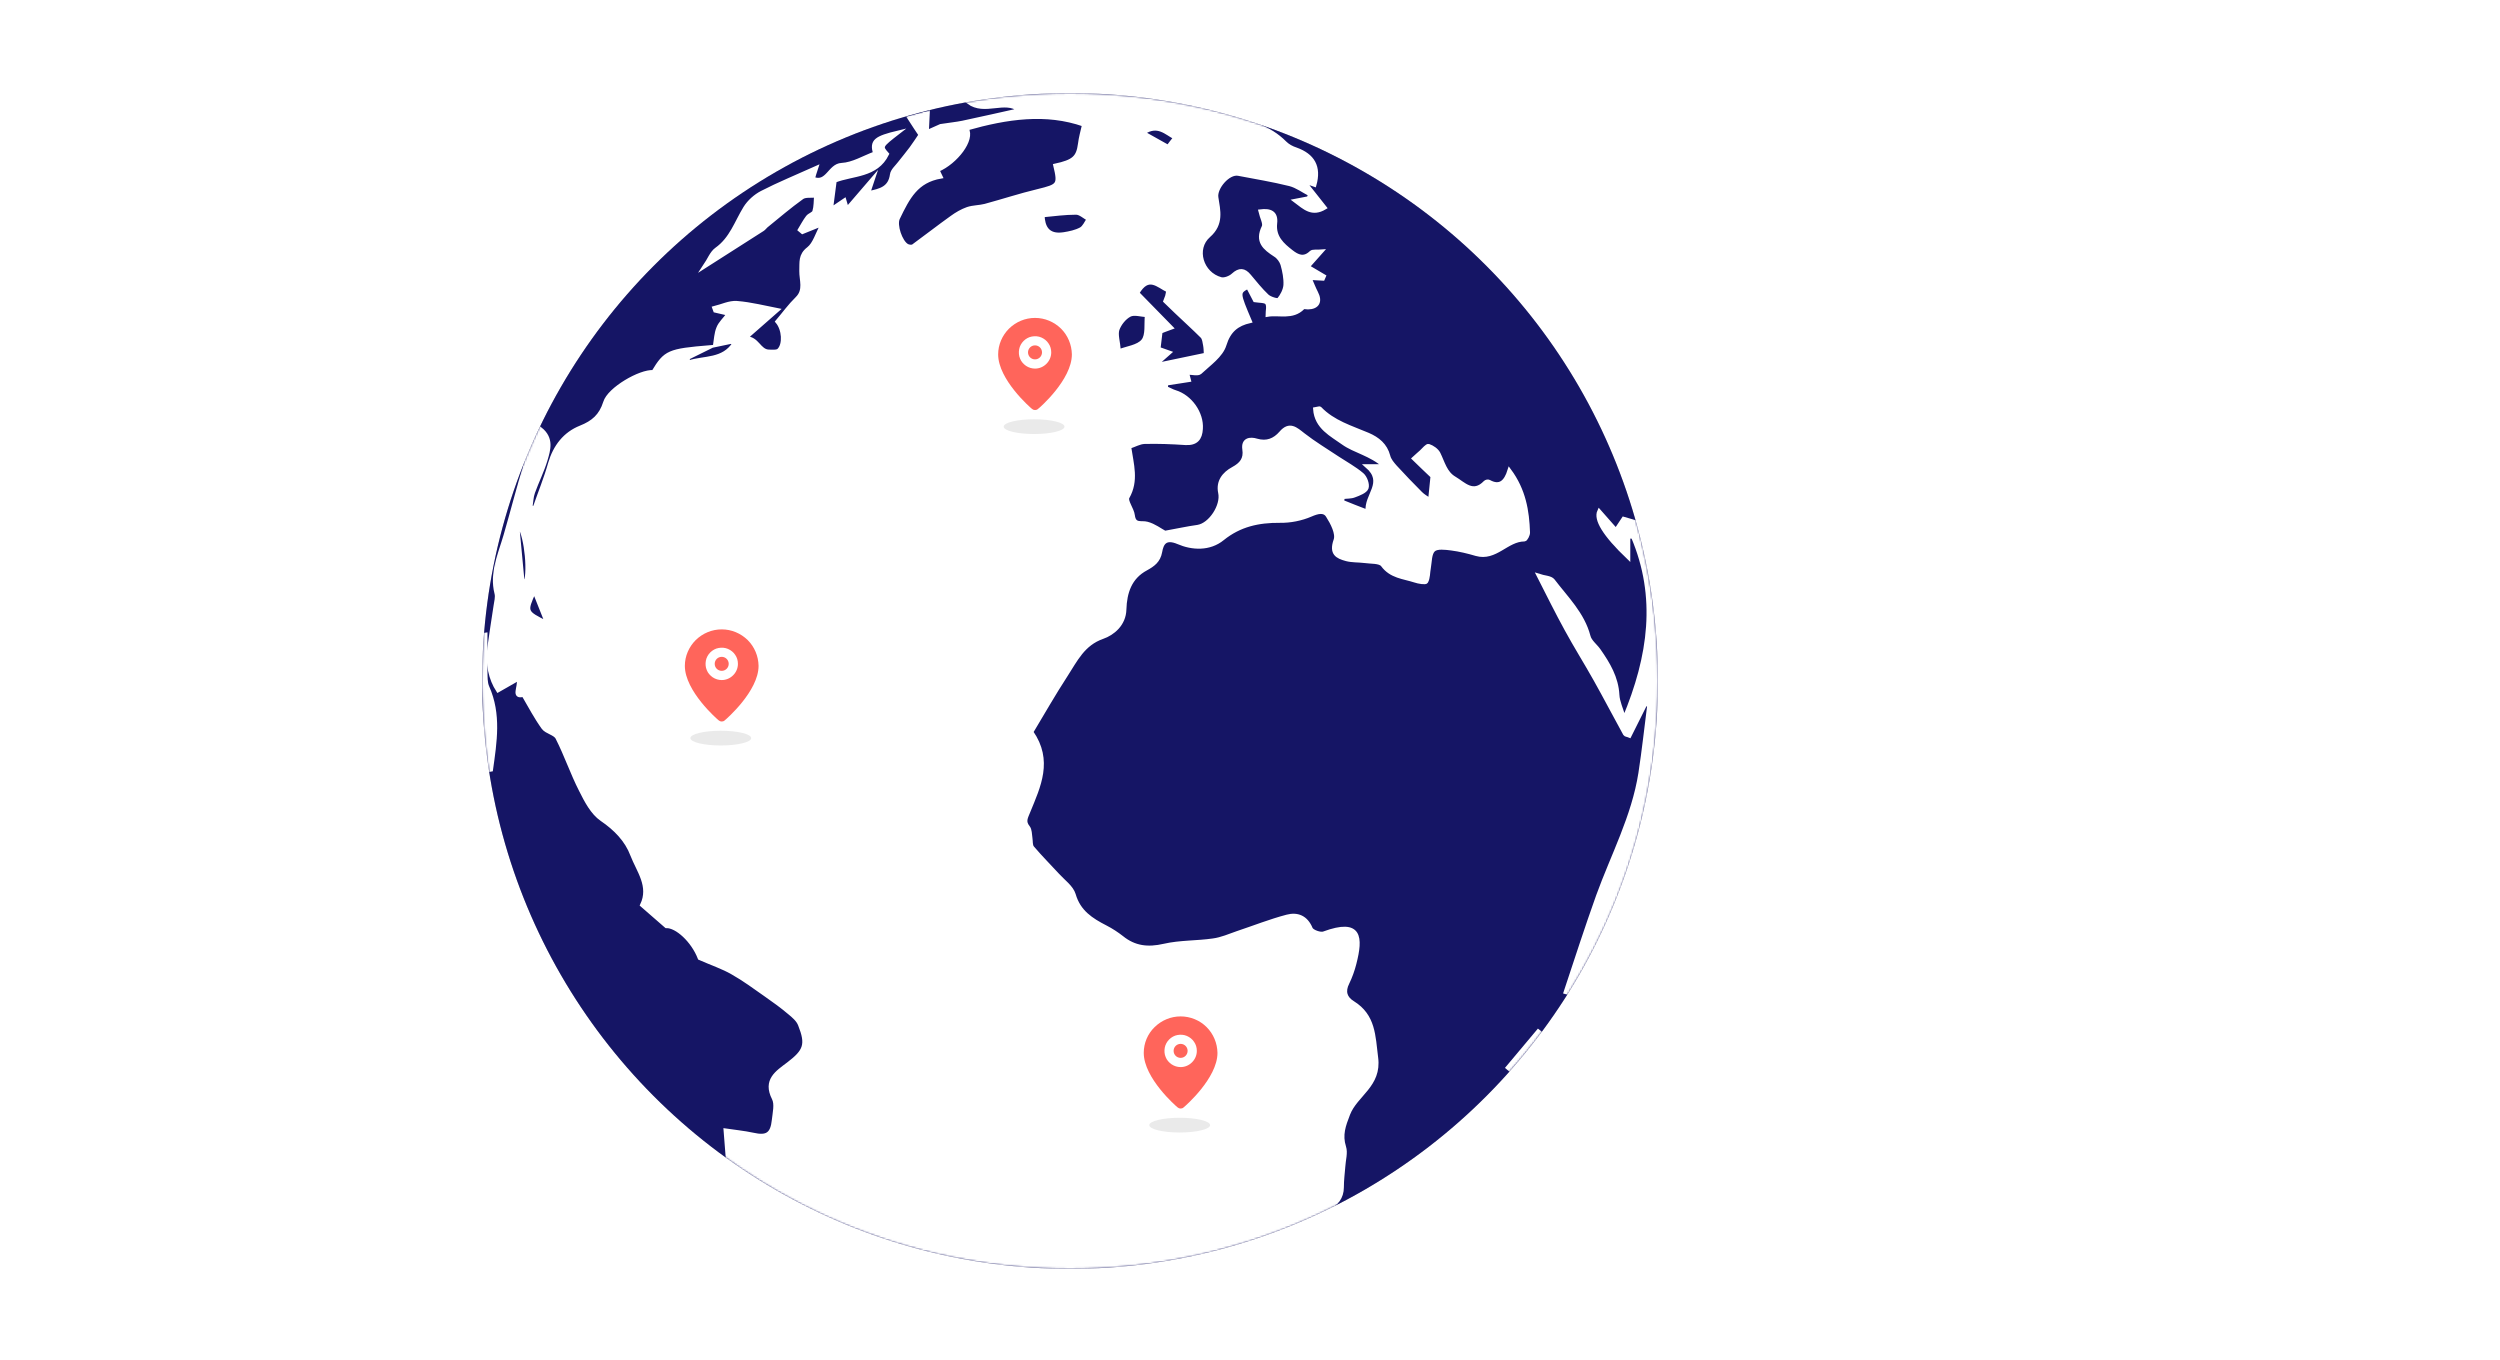 <?xml version="1.0" encoding="utf-8"?>
<!-- Generator: Adobe Illustrator 25.2.0, SVG Export Plug-In . SVG Version: 6.00 Build 0)  -->
<svg version="1.1" xmlns="http://www.w3.org/2000/svg" xmlns:xlink="http://www.w3.org/1999/xlink" x="0px" y="0px"
	 viewBox="0 0 1356.5 738" style="enable-background:new 0 0 1356.5 738;" xml:space="preserve">
<style type="text/css">
	.st0{display:none;}
	.st1{display:inline;fill:#ED2024;}
	.st2{fill:#C4C4C4;}
	.st3{fill:#151565;}
	.st4{fill:#C4C4C4;filter:url(#Adobe_OpacityMaskFilter);}
	.st5{mask:url(#mask0_3_);}
	.st6{fill:#FFFFFF;stroke:#FFFFFF;stroke-width:2;stroke-miterlimit:10;}
	.st7{fill:#FF655B;}
	.st8{fill:#EAEAEA;}
	.st9{fill:none;stroke:#FFFFFF;stroke-width:5;stroke-dasharray:20,20;}
</style>
<g id="Layer_2" class="st0">
	<rect x="-7.3" y="-3.3" class="st1" width="1261.5" height="744.5"/>
</g>
<g id="Layer_1">
	<g>
		<circle class="st2" cx="580.6" cy="369.5" r="319"/>
		<circle class="st3" cx="580.6" cy="369.5" r="319"/>
		<defs>
			<filter id="Adobe_OpacityMaskFilter" filterUnits="userSpaceOnUse" x="260.6" y="49.5" width="640" height="640">
				<feColorMatrix  type="matrix" values="1 0 0 0 0  0 1 0 0 0  0 0 1 0 0  0 0 0 1 0"/>
			</filter>
		</defs>
		<mask maskUnits="userSpaceOnUse" x="260.6" y="49.5" width="640" height="640" id="mask0_3_">
			<circle class="st4" cx="580.6" cy="369.5" r="319"/>
		</mask>
		<g class="st5">
			<path class="st6" d="M394.8,628.6c-0.5-5.8-0.8-9.7-1.2-15.3c4.6,0.7,9.9,1.2,15,2.3c7.5,1.7,10.4-0.1,11.2-7.9
				c0.4-3.9,1.6-8.6,0-11.7c-5-9.9,1.8-14.1,7.9-18.7c9.2-7,10.6-10.5,6.3-21.3c-1-2.6-3.5-4.7-5.7-6.5c-4-3.4-8.3-6.5-12.6-9.5
				c-6-4.2-11.9-8.6-18.3-12.2c-5.2-3-11-4.9-17.8-7.9c-3.7-9.6-12.5-17.5-18.1-17.3c-5.3-4.6-9.2-8-13.2-11.5
				c4.9-10.3-2-18.6-5.3-27.2c-3-8-9-14.2-16.5-19.3c-5.1-3.5-8.5-10.1-11.4-15.9c-4.7-9.2-8-19.1-12.7-28.3
				c-1.2-2.5-5.8-3.1-7.6-5.5c-4-5.5-7.1-11.5-10.8-17.8c-6,1.6-1.8-4.2-2.6-8.8c-4,2.3-7.3,4.2-11.2,6.4
				c-4.1-6.3-5.9-14.4-4.8-23.1c1-7.6,2.3-15.2,3.4-22.8c0.3-2.3,1.1-4.8,0.5-6.9c-2.8-11.2,1.9-21,4.9-31.3
				c3.9-13.4,7.3-26.9,11.4-40.2c1.8-5.9,5-11.5,7.7-17.6c6.4,5.2,4.4,11.3,2.8,16.8c-1.8,6-4.7,11.7-6.8,17.6
				c-0.9,2.5-0.9,5.3-1.4,7.9c0.7,0.2,1.4,0.4,2.1,0.6c2.8-8.1,6.1-16.1,8.4-24.3c2.7-9.2,8.1-16.1,16.6-19.5
				c6.8-2.7,11-6.3,13.3-13.6c2.2-7.3,19.1-17,26.2-16.5c6.6-10.9,8.3-11.6,30.7-13.5c-5.1,2.5-8.7,4.3-12.3,6.1
				c0.3,0.7,0.7,1.4,1,2.1c8.3-2.7,18.5-0.8,24.5-10.2c-1.1-0.4-1.5-0.8-1.9-0.7c-2.9,0.6-5.7,1.2-8.6,1.8c0.5-3.2,0.6-6.5,1.8-9.4
				c1-2.6,3.3-4.6,5.6-7.7c-2.7-0.6-5-1.2-7.3-1.7c-0.2-0.5-0.3-1-0.5-1.5c4.1-1,8.3-3.1,12.3-2.8c7.7,0.6,15.3,2.6,22.1,3.9
				c-4.5,3.9-10.3,9.1-17.3,15.2c6.6,0,7.2,7.2,12.7,7.3c1.8,0,4.3,0.3,5.3-0.7c3.2-3.1,2.7-11.3-0.9-15.5
				c3.5-4.1,6.8-8.7,10.8-12.6c4.6-4.5,2.1-10,2.2-14.9c0.2-4.7-0.7-8.5,4-12.1c3.3-2.6,4.6-7.8,7.6-13.3c-4.6,1.8-7.7,3.1-10.9,4.4
				c-0.5-0.4-1-0.9-1.5-1.3c1.4-2.3,2.7-4.8,4.3-6.9c1-1.3,3.3-1.8,3.6-3.1c0.8-2.7,0.7-5.6,0.9-8.5c-2.5,0.3-5.7-0.3-7.5,1
				c-6.7,4.8-13,10.2-19.4,15.4c-0.7,0.6-1.2,1.4-2,1.9c-10,6.4-20.1,12.8-31.5,20.1c2.5-3.7,3.8-7.4,6.4-9.3
				c8.1-5.7,10.8-14.7,15.6-22.5c2.1-3.4,5.6-6.5,9.1-8.3c9.1-4.7,18.5-8.5,29.6-13.5c-1,3-1.3,4.1-1.8,5.9
				c7.7,3.2,8.9-7.2,15.5-7.5c6.1-0.3,12-4,18-6.2c-1.9-6.7,0.3-8.4,12.8-11.4c-9.8,7.6-9.8,7.6-6.1,11.8
				c-5.9,12-18.7,10.7-28.4,14.5c-0.6,4.8-1.2,9.2-2,15.4c3.4-2.3,5.2-3.6,7.2-4.9c0.3,1.1,0.7,2.1,1.4,4.7
				c4.7-5.5,8.8-10.2,14.2-16.5c-1.2,3.5-1.7,5.2-2.6,7.9c6.6-1.3,11.7-2.6,12.7-10c0.3-2.2,2.7-4.2,4.2-6.2c2.1-2.7,4.3-5.3,6.3-8
				c1.7-2.3,3.3-4.8,5-7.3c-1.6-2.3-3.5-5.3-6.1-9.3c3.7-1,6.5-1.7,10.2-2.7c-0.2,3.7-0.3,6.1-0.5,10.4c3.8-1.7,6.5-2.9,7.4-3.3
				c5.1-0.8,8.5-1.1,11.9-1.8c10.3-2.2,20.6-4.5,30.8-6.8c-8.1-6.1-18.7,2.3-27.6-4.2c7.6-1.1,15.3-2.4,22.9-3.2
				c39.9-4,79.3-0.8,117.8,10.3c10.9,3.2,22.4,6.2,31,14.9c1.6,1.6,3.8,2.8,6,3.5c9.2,3.3,12.9,9.4,10.1,19.4
				c-2.1-0.7-4.1-1.4-5.7-2c3.5,4.4,7.1,9,11.3,14.3c-7,4.2-11,0.1-16.2-3.8c3.1-0.6,5.2-1,7.3-1.4c0.3-0.7,0.5-1.3,0.8-2
				c-3.7-1.9-7.1-4.5-11-5.5c-9.2-2.3-18.6-3.8-27.9-5.6c-5.4-1-12.6,7.5-11.8,12.7c1.1,7.2,3.1,14.4-4.2,20.8
				c-8.1,7.1-3.9,20.7,6.6,23.5c1.9,0.5,5-0.7,6.6-2.2c3.4-3.1,6-2.9,8.8,0.5c3.1,3.7,6.2,7.6,9.7,10.9c1.5,1.4,5.6,2.6,6.2,2
				c1.8-2.1,3.4-5.2,3.6-7.9c0.2-3.7-0.6-7.6-1.6-11.2c-0.6-1.9-2.1-4-3.9-5.1c-5.7-3.7-10.2-7.3-6.3-15.3c0.9-1.8-1-5-1.8-8.5
				c5.4-0.7,8.9,0.7,8.2,6.6c-0.8,7.5,3.9,11.6,8.8,15.4c3.2,2.5,6.7,4.2,10.6,0.4c0.9-0.9,3.4-0.4,5.7-0.6
				c-3.1,3.5-5.3,5.9-7.4,8.3c2.9,1.7,5.9,3.5,8.8,5.2c-0.2,0.5-0.4,1-0.6,1.4c-1.9-0.1-3.8-0.2-7.2-0.4c1.4,3.2,2.3,5.6,3.5,7.9
				c2.5,4.8,0.8,8-4.5,8.1c-0.9,0-2.2-0.4-2.7,0.1c-5.7,5.8-13,2.8-19.3,3.9c0-2.2,0.8-5-0.3-6.5c-0.9-1.2-3.9-1-6.5-1.4
				c-1.1-2.1-2.5-4.7-3.8-7.3c-5.4,3-5.4,3,1.2,18.6c-7,1.6-11.4,5-13.8,12.8c-1.8,5.9-8.4,10.4-13.3,15c-1.2,1.1-4.3,0.2-7,0.2
				c0.3,1.2,0.6,2.6,1,4c-4.2,0.7-8.2,1.3-12.3,1.9c-0.1,0.8-0.1,1.6-0.2,2.3c1.7,0.7,3.3,1.7,5,2.2c8.2,2.5,14.6,11.5,14,20
				c-0.3,5.3-2.6,8.1-8.4,7.8c-7.4-0.5-14.9-0.8-22.3-0.6c-2.7,0.1-5.4,1.7-8.2,2.6c1.4,9.6,4.2,18.3-0.9,27.3
				c-1.2,2,2.5,6.4,2.9,9.9c0.7,5.6,4.6,3.5,7.7,4.4c3.8,1,7.1,3.6,9.6,4.9c6.3-1.1,12-2.4,17.8-3.2c6.9-1.1,13.6-11.5,12.1-18.4
				c-1.3-6.1,2.1-10.4,7.1-13.1c4.4-2.4,6.8-5.2,6-10.5c-0.8-5.4,3.3-5.9,6.8-4.8c5.5,1.6,9.7-0.2,13.1-4.1c4.7-5.5,8.1-2.2,12.2,1
				c5.9,4.6,12.4,8.5,18.7,12.7c4.4,2.9,9.2,5.5,13.2,8.9c1.8,1.5,3.2,5.4,2.5,7.3c-0.7,1.9-4.2,3.2-6.6,4.1
				c-1.9,0.8-4.2,0.6-6.3,0.9c-0.1,0.8-0.3,1.6-0.4,2.4c4.2,1.7,8.4,3.4,13.7,5.4c-1.1-9,10.1-15.7-0.3-24.7c3.6,0,5.5,0,9.4,0
				c-7.4-6.6-16-8-22.3-12.5c-6.2-4.5-14.6-8.4-15.3-18.4c1.4-0.2,2.4-0.7,2.7-0.4c7.2,7.5,16.9,10.3,26.1,14.2
				c5.3,2.3,9.5,5.6,11.1,11.7c0.5,2.1,2.2,4.1,3.7,5.8c4.5,4.9,9.1,9.7,13.8,14.4c1.3,1.3,3,2.3,5,3.6c0.5-4.8,0.9-8.5,1.3-12.8
				c-3.1-2.9-6.8-6.5-10.1-9.7c1.8-1.6,2.9-2.7,4.1-3.7c1.3-1.2,3.1-3.5,4-3.2c2.1,0.7,4.4,2.3,5.4,4.2c2.4,4.8,3.6,10.5,8.6,13.4
				c5.1,3,10.1,9.1,16.7,2.2c0.4-0.4,1.5-0.7,2-0.4c5.9,3.3,9.1,0.3,11.1-6.1c8,10.8,9.8,22.1,10.2,33.7c0.1,1.3-1.3,3.9-2,3.9
				c-9.6,0-15.7,10.9-26.2,7.9c-4.4-1.3-8.9-2.4-13.5-3c-3.2-0.4-7.7-1-9.6,0.7c-2.1,1.9-1.9,6.4-2.5,9.7c-0.5,2.6-0.3,5.5-1.5,7.6
				c-0.4,0.7-4.2,0.1-6.2-0.6c-6.1-2-12.9-2.2-17.5-8.5c-1.5-2-6.5-1.6-9.9-2.1c-3.2-0.4-6.6-0.2-9.7-1c-5.2-1.4-8.5-3.2-6-10.4
				c1.3-3.5-1.7-9.3-4.2-13.2c-1.9-3.1-5.5-2.1-9.2-0.5c-5.1,2.2-11.1,3.4-16.7,3.3c-11.6-0.1-21.8,2.1-31.1,9.6
				c-7.1,5.8-16.5,5.3-24.1,2c-7.1-3-8.9,0.6-9.7,5.2c-0.9,4.9-3.9,7-7.7,9.1c-8.8,4.7-11.4,12.9-11.7,22.1
				c-0.2,8.1-6.4,13.1-11.9,15c-10.6,3.7-14.6,12.5-19.8,20.5c-6.7,10.3-12.8,21-18.8,31c10.8,15.5,4,29.4-1.6,43.1
				c-1.3,3.3-2.8,5.4-0.2,8.6c1.1,1.4,1,3.8,1.3,5.7c0.3,1.8,0,4.1,1,5.3c4.4,5.2,9.2,10,13.8,15c3.1,3.4,7.5,6.5,8.7,10.5
				c2.7,9.4,9.5,13.7,17.3,17.7c3.1,1.6,6,3.5,8.7,5.6c6.9,5.6,14.2,6.4,22.9,4.4c8.7-2,17.8-1.6,26.7-2.9c4.5-0.6,8.8-2.5,13.1-4
				c9-3,17.8-6.5,26.9-8.9c5.6-1.5,10.4,0.3,13,6.6c0.7,1.6,5.2,3.2,7,2.5c20.1-7.4,20.3,2.3,16.7,16.4c-0.9,3.6-2.2,7.2-3.8,10.5
				c-2.4,4.7-1.2,8.3,2.9,10.8c11.4,7.1,11.2,17.9,12.7,29.8c2,15.1-11.1,20-15.2,30.6c-2.4,6.2-4.3,11.3-2.2,17.9
				c1,3.1-0.2,6.9-0.4,10.4c-0.3,3.8-0.8,7.6-0.8,11.4c0,5.6-3.1,9.2-7.6,11.5c-25.5,13-52.5,21.9-80.6,27.1
				c-65.6,12.1-129.1,4.9-190.2-22.2C430,651.7,410.8,640.8,394.8,628.6z M588.1,67.7c-20.5-7.2-41.7-4.1-63.5,2.1
				c3.7,5.9-5.9,18.3-15.8,22.5c0.5,1.2,1.1,2.3,1.7,3.6c-13.2,2.3-17.7,11.1-23.2,22.5c-1.8,3.7,1.4,13,4.9,14.9
				c0.9,0.5,2.6,0.7,3.3,0.2c7-5.1,13.9-10.5,20.9-15.5c2.6-1.9,5.5-3.6,8.6-4.7c3-1,6.4-0.9,9.5-1.7c9.6-2.6,19-5.7,28.6-8
				c11.4-2.8,11.9-3.2,9.4-13.8c10.1-2.2,12.4-4.3,13.4-11.7C586.3,74.8,587.2,71.6,588.1,67.7z M617.2,159
				c5.7,5.8,11.8,12,18.4,18.8c-3,1.1-4.9,1.8-5.8,2.2c-0.4,3.5-0.7,6.2-1.1,9.2c1.5,0.5,3.6,1.3,5.9,2.1c-2.7,2.4-5,4.4-7.7,6.8
				c9.8-2.1,18.8-3.9,27.3-5.7c-0.1-2-0.1-3.6-0.4-5.1c-0.3-1.6-0.5-3.6-1.5-4.7c-4.6-4.6-9.4-8.9-14.1-13.4c-2-1.9-3.9-3.8-6-5.8
				c0.4-1,0.7-1.9,1-2.7c0.3-1.1,0.4-2.1,0.6-3C628.2,155,623.1,148.9,617.2,159z M607.2,190.5c4.2-1.7,10.3-2.3,13-5.6
				c2.5-3.1,1.5-9.1,2-13.8c-3.1-0.2-6.8-1.4-9.2-0.2c-2.9,1.5-5.5,4.8-6.6,7.9C605.5,181.7,606.8,185.3,607.2,190.5z M565.8,116.9
				c0.2,5.9,2.4,11.5,11.4,10.1c3.2-0.5,6.5-1.2,9.3-2.7c1.8-1,2.8-3.5,4.1-5.4c-2.2-1.2-4.5-3.4-6.7-3.4
				C577.9,115.5,572,116.3,565.8,116.9z M296.7,338c-2.3-5.7-4.5-11.4-6.8-17.1C284.9,332.1,284.9,332.1,296.7,338z M283.6,315.4
				c0.6-0.1,1.3-0.2,1.9-0.3c1.9-9.9-1.2-28.8-4.8-30.6C281.7,294.7,282.6,305,283.6,315.4z M637.6,74.7c-4.8-2.4-9.4-7.9-17.2-2.6
				c5,2.8,9.5,5.3,13.4,7.5C635,77.9,636.2,76.5,637.6,74.7z"/>
			<path class="st6" d="M881.3,389.8c14.2-33.9,18.5-66,4.7-98.5c-0.8,0-1.6-0.1-2.4-0.1c0,3.6,0,7.2,0,11.4
				c-13.3-12.7-18-20.8-15.9-25.3c2.6,3,5.5,6.2,9.1,10.3c2.3-3.5,3.2-4.9,4.1-6.2c1.9,0.6,3.9,1.1,7.3,2.1
				c23.1,89.5,11.5,175.1-36.9,255.4c-0.6-0.2-1.3-0.3-1.9-0.5c5.8-17.4,11.4-34.9,17.6-52.2c8-22.1,19.3-43.1,23-66.7
				c1.9-12.3,3.2-24.6,4.8-37c-0.7-0.1-1.3-0.3-2-0.4c-2.8,5.7-5.7,11.4-8.6,17.2c-1.2-0.5-2.2-0.5-2.5-1
				c-5.4-9.8-10.6-19.8-16.1-29.6c-5.1-9.1-10.7-18-15.7-27.2c-5-9.1-9.6-18.4-15.1-29.2c3,1,6.6,1,7.9,2.7
				c7.2,9.5,16.1,18,19.3,30.2c0.7,2.9,3.8,5.1,5.6,7.7c5.1,7.3,9.6,14.8,10.1,24.2C877.9,380.8,879.6,384.3,881.3,389.8z"/>
			<path class="st6" d="M264,418c-0.8-24.5-1.6-49-2.4-73.6c0.6,0,1.3,0,1.9-0.1c0,6.7-0.1,13.5,0,20.2c0.1,2.8-0.1,5.8,1,8.3
				c6.6,14.8,4.1,29.8,2,44.9C265.7,417.9,264.8,417.9,264,418z"/>
			<path class="st6" d="M818,579.3c5.5-6.6,11-13.2,16.6-19.8c0.5,0.4,1,0.8,1.5,1.2c-5.4,6.7-10.8,13.5-16.2,20.2
				C819.2,580.3,818.6,579.8,818,579.3z"/>
		</g>
		<path class="st7" d="M391.6,364c2.1,0,3.8-1.7,3.8-3.8s-1.7-3.8-3.8-3.8s-3.8,1.7-3.8,3.8S389.5,364,391.6,364z"/>
		<path class="st7" d="M391.6,341.5c-5.3,0-10.3,2.1-14.1,5.8c-3.7,3.7-5.9,8.7-5.9,14c0,13.7,17.6,29,18.4,29.6
			c0.5,0.4,1,0.6,1.6,0.6s1.2-0.2,1.6-0.6c0.9-0.7,18.4-15.9,18.4-29.6c-0.1-5.3-2.2-10.3-5.9-14
			C401.9,343.6,396.9,341.5,391.6,341.5z M391.6,369c-1.7,0-3.4-0.5-4.9-1.5c-1.4-1-2.6-2.3-3.2-3.9c-0.7-1.6-0.8-3.4-0.5-5.1
			c0.3-1.7,1.2-3.3,2.4-4.5c1.2-1.2,2.8-2.1,4.5-2.4c1.7-0.3,3.5-0.2,5.1,0.5c1.6,0.7,3,1.8,3.9,3.2c1,1.4,1.5,3.1,1.5,4.9
			c0,2.3-0.9,4.5-2.6,6.2C396.1,368.1,393.9,369,391.6,369z"/>
		<g>
			<ellipse class="st8" cx="391.1" cy="400.5" rx="16.5" ry="4"/>
		</g>
		<path class="st7" d="M640.6,574c2.1,0,3.8-1.7,3.8-3.8s-1.7-3.8-3.8-3.8s-3.8,1.7-3.8,3.8S638.5,574,640.6,574z"/>
		<path class="st7" d="M640.6,551.5c-5.3,0-10.3,2.1-14.1,5.8s-5.9,8.7-5.9,14c0,13.7,17.6,29,18.4,29.6c0.5,0.4,1,0.6,1.6,0.6
			s1.2-0.2,1.6-0.6c0.9-0.7,18.4-15.9,18.4-29.6c-0.1-5.3-2.2-10.3-5.9-14S645.9,551.5,640.6,551.5z M640.6,579
			c-1.7,0-3.4-0.5-4.9-1.5c-1.4-1-2.6-2.3-3.2-3.9c-0.7-1.6-0.8-3.4-0.5-5.1c0.3-1.7,1.2-3.3,2.4-4.5c1.2-1.2,2.8-2.1,4.5-2.4
			c1.7-0.3,3.5-0.2,5.1,0.5c1.6,0.7,3,1.8,3.9,3.2c1,1.4,1.5,3.1,1.5,4.9c0,2.3-0.9,4.5-2.6,6.2S642.9,579,640.6,579z"/>
		<g>
			<ellipse class="st8" cx="640.1" cy="610.5" rx="16.5" ry="4"/>
		</g>
		<path class="st7" d="M561.6,195c2.1,0,3.8-1.7,3.8-3.8s-1.7-3.8-3.8-3.8s-3.8,1.7-3.8,3.8S559.5,195,561.6,195z"/>
		<path class="st7" d="M561.6,172.5c-5.3,0-10.3,2.1-14.1,5.8c-3.7,3.7-5.9,8.7-5.9,14c0,13.7,17.6,29,18.4,29.6
			c0.5,0.4,1,0.6,1.6,0.6s1.2-0.2,1.6-0.6c0.9-0.6,18.4-15.9,18.4-29.6c-0.1-5.3-2.2-10.3-5.9-14
			C571.9,174.6,566.9,172.5,561.6,172.5z M561.6,200c-1.7,0-3.4-0.5-4.9-1.5c-1.4-1-2.6-2.3-3.2-3.9c-0.7-1.6-0.8-3.4-0.5-5.1
			c0.3-1.7,1.2-3.3,2.4-4.5c1.2-1.2,2.8-2.1,4.5-2.4c1.7-0.3,3.5-0.2,5.1,0.5c1.6,0.7,3,1.8,3.9,3.2c1,1.4,1.5,3.1,1.5,4.9
			c0,2.3-0.9,4.5-2.6,6.2C566.1,199.1,563.9,200,561.6,200z"/>
		<g>
			<ellipse class="st8" cx="561.1" cy="231.5" rx="16.5" ry="4"/>
		</g>
		<circle class="st9" cx="581.1" cy="369" r="343.5"/>
		<ellipse class="st9" cx="580.6" cy="369" rx="380" ry="371.5"/>
		<ellipse class="st9" cx="581.2" cy="369" rx="408.6" ry="399.5"/>
		<ellipse class="st9" cx="580.9" cy="369" rx="437.3" ry="427.5"/>
		<ellipse class="st9" cx="580.5" cy="369" rx="465.9" ry="455.5"/>
		<ellipse class="st9" cx="581.1" cy="369" rx="494.6" ry="483.5"/>
		<ellipse class="st9" cx="580.8" cy="369" rx="523.2" ry="511.5"/>
		<ellipse class="st9" cx="581.4" cy="369" rx="551.8" ry="539.5"/>
		<ellipse class="st9" cx="581.1" cy="369" rx="580.5" ry="567.5"/>
		<ellipse class="st9" cx="580.7" cy="369" rx="609.1" ry="595.5"/>
		<ellipse class="st9" cx="581.3" cy="369" rx="637.8" ry="623.5"/>
		<ellipse class="st9" cx="581" cy="369" rx="666.4" ry="651.5"/>
	</g>
</g>
</svg>
